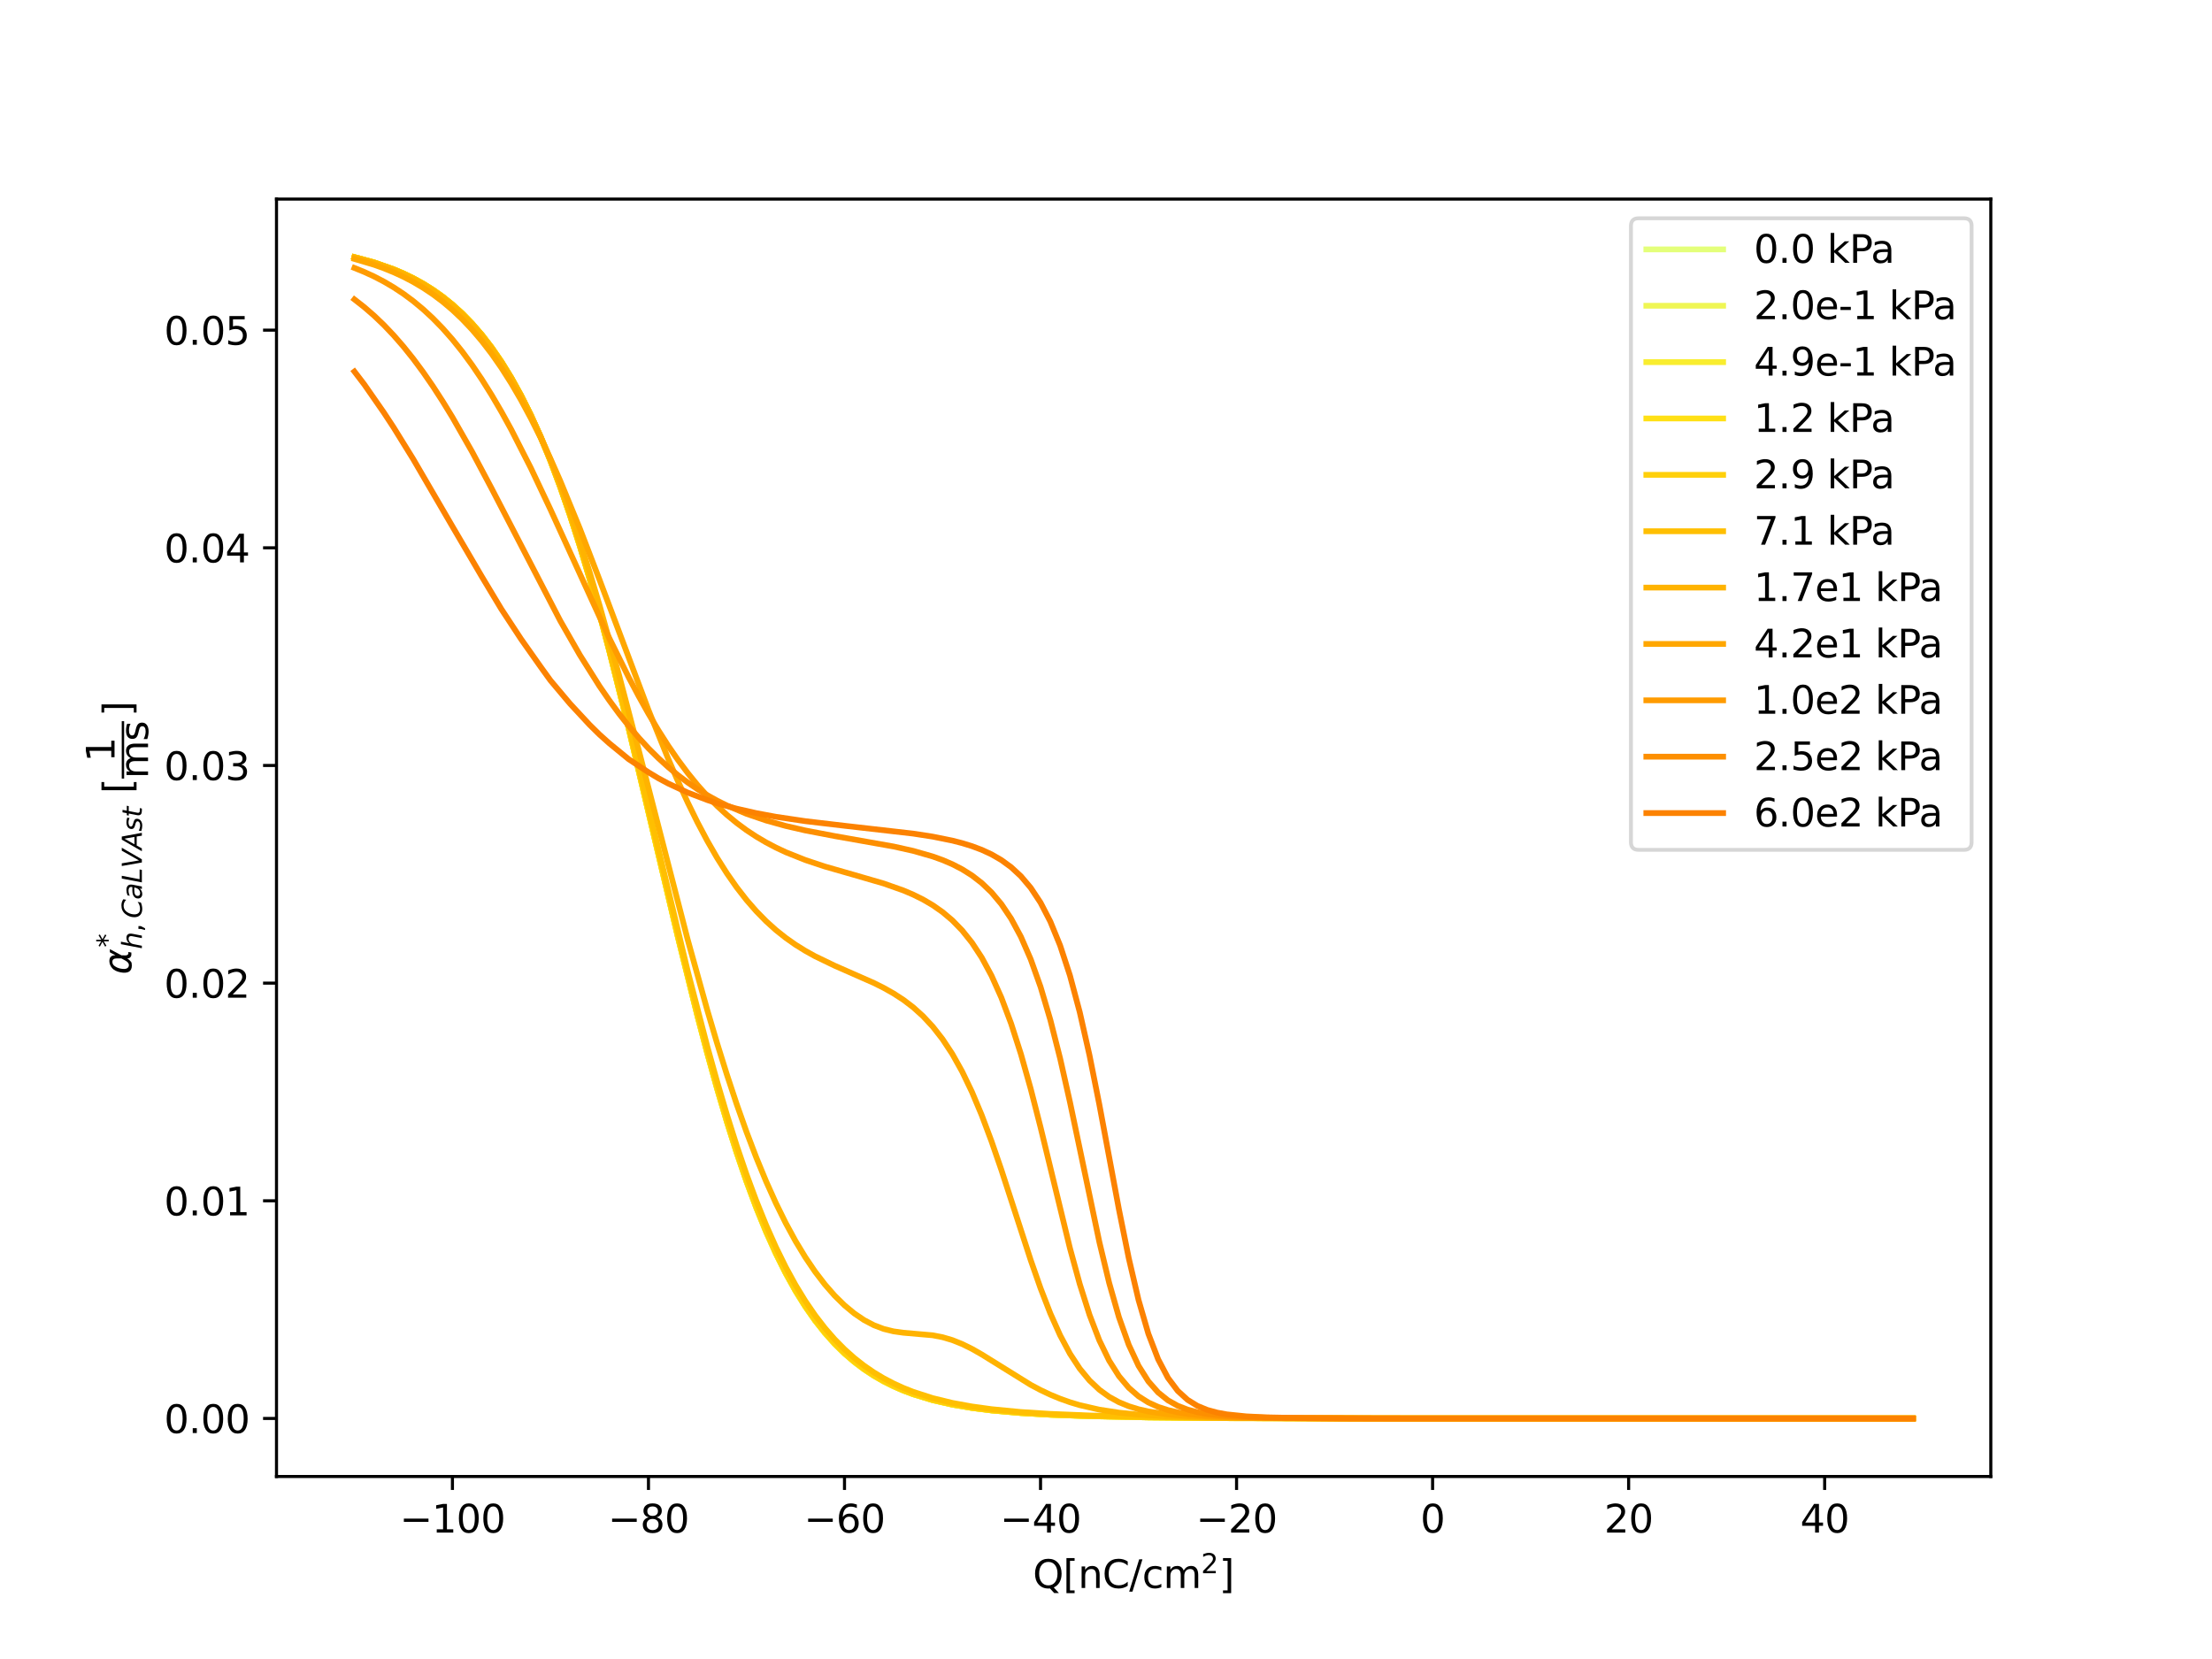 <?xml version="1.0" encoding="utf-8" standalone="no"?>
<!DOCTYPE svg PUBLIC "-//W3C//DTD SVG 1.1//EN"
  "http://www.w3.org/Graphics/SVG/1.1/DTD/svg11.dtd">
<svg xmlns:xlink="http://www.w3.org/1999/xlink" width="576pt" height="432pt" viewBox="0 0 576 432" xmlns="http://www.w3.org/2000/svg" version="1.1">
 <defs>
  <style type="text/css">*{stroke-linejoin: round; stroke-linecap: butt}</style>
 </defs>
 <g id="figure_1">
  <g id="patch_1">
   <path d="M 0 432 
L 576 432 
L 576 0 
L 0 0 
z
" style="fill: #ffffff"/>
  </g>
  <g id="axes_1">
   <g id="patch_2">
    <path d="M 72 384.48 
L 518.4 384.48 
L 518.4 51.84 
L 72 51.84 
z
" style="fill: #ffffff"/>
   </g>
   <g id="matplotlib.axis_1">
    <g id="xtick_1">
     <g id="line2d_1">
      <defs>
       <path id="mc741ca0579" d="M 0 0 
L 0 3.5 
" style="stroke: #000000; stroke-width: 0.8"/>
      </defs>
      <g>
       <use xlink:href="#mc741ca0579" x="117.814" y="384.48" style="stroke: #000000; stroke-width: 0.8"/>
      </g>
     </g>
     <g id="text_1">
      <!-- −100 -->
      <g transform="translate(104.08 399.078) scale(0.1 -0.1)">
       <defs>
        <path id="DejaVuSans-2212" d="M 678 2272 
L 4684 2272 
L 4684 1741 
L 678 1741 
L 678 2272 
z
" transform="scale(0.016)"/>
        <path id="DejaVuSans-31" d="M 794 531 
L 1825 531 
L 1825 4091 
L 703 3866 
L 703 4441 
L 1819 4666 
L 2450 4666 
L 2450 531 
L 3481 531 
L 3481 0 
L 794 0 
L 794 531 
z
" transform="scale(0.016)"/>
        <path id="DejaVuSans-30" d="M 2034 4250 
Q 1547 4250 1301 3770 
Q 1056 3291 1056 2328 
Q 1056 1369 1301 889 
Q 1547 409 2034 409 
Q 2525 409 2770 889 
Q 3016 1369 3016 2328 
Q 3016 3291 2770 3770 
Q 2525 4250 2034 4250 
z
M 2034 4750 
Q 2819 4750 3233 4129 
Q 3647 3509 3647 2328 
Q 3647 1150 3233 529 
Q 2819 -91 2034 -91 
Q 1250 -91 836 529 
Q 422 1150 422 2328 
Q 422 3509 836 4129 
Q 1250 4750 2034 4750 
z
" transform="scale(0.016)"/>
       </defs>
       <use xlink:href="#DejaVuSans-2212"/>
       <use xlink:href="#DejaVuSans-31" x="83.789"/>
       <use xlink:href="#DejaVuSans-30" x="147.412"/>
       <use xlink:href="#DejaVuSans-30" x="211.035"/>
      </g>
     </g>
    </g>
    <g id="xtick_2">
     <g id="line2d_2">
      <g>
       <use xlink:href="#mc741ca0579" x="168.86" y="384.48" style="stroke: #000000; stroke-width: 0.8"/>
      </g>
     </g>
     <g id="text_2">
      <!-- −80 -->
      <g transform="translate(158.308 399.078) scale(0.1 -0.1)">
       <defs>
        <path id="DejaVuSans-38" d="M 2034 2216 
Q 1584 2216 1326 1975 
Q 1069 1734 1069 1313 
Q 1069 891 1326 650 
Q 1584 409 2034 409 
Q 2484 409 2743 651 
Q 3003 894 3003 1313 
Q 3003 1734 2745 1975 
Q 2488 2216 2034 2216 
z
M 1403 2484 
Q 997 2584 770 2862 
Q 544 3141 544 3541 
Q 544 4100 942 4425 
Q 1341 4750 2034 4750 
Q 2731 4750 3128 4425 
Q 3525 4100 3525 3541 
Q 3525 3141 3298 2862 
Q 3072 2584 2669 2484 
Q 3125 2378 3379 2068 
Q 3634 1759 3634 1313 
Q 3634 634 3220 271 
Q 2806 -91 2034 -91 
Q 1263 -91 848 271 
Q 434 634 434 1313 
Q 434 1759 690 2068 
Q 947 2378 1403 2484 
z
M 1172 3481 
Q 1172 3119 1398 2916 
Q 1625 2713 2034 2713 
Q 2441 2713 2670 2916 
Q 2900 3119 2900 3481 
Q 2900 3844 2670 4047 
Q 2441 4250 2034 4250 
Q 1625 4250 1398 4047 
Q 1172 3844 1172 3481 
z
" transform="scale(0.016)"/>
       </defs>
       <use xlink:href="#DejaVuSans-2212"/>
       <use xlink:href="#DejaVuSans-38" x="83.789"/>
       <use xlink:href="#DejaVuSans-30" x="147.412"/>
      </g>
     </g>
    </g>
    <g id="xtick_3">
     <g id="line2d_3">
      <g>
       <use xlink:href="#mc741ca0579" x="219.907" y="384.48" style="stroke: #000000; stroke-width: 0.8"/>
      </g>
     </g>
     <g id="text_3">
      <!-- −60 -->
      <g transform="translate(209.354 399.078) scale(0.1 -0.1)">
       <defs>
        <path id="DejaVuSans-36" d="M 2113 2584 
Q 1688 2584 1439 2293 
Q 1191 2003 1191 1497 
Q 1191 994 1439 701 
Q 1688 409 2113 409 
Q 2538 409 2786 701 
Q 3034 994 3034 1497 
Q 3034 2003 2786 2293 
Q 2538 2584 2113 2584 
z
M 3366 4563 
L 3366 3988 
Q 3128 4100 2886 4159 
Q 2644 4219 2406 4219 
Q 1781 4219 1451 3797 
Q 1122 3375 1075 2522 
Q 1259 2794 1537 2939 
Q 1816 3084 2150 3084 
Q 2853 3084 3261 2657 
Q 3669 2231 3669 1497 
Q 3669 778 3244 343 
Q 2819 -91 2113 -91 
Q 1303 -91 875 529 
Q 447 1150 447 2328 
Q 447 3434 972 4092 
Q 1497 4750 2381 4750 
Q 2619 4750 2861 4703 
Q 3103 4656 3366 4563 
z
" transform="scale(0.016)"/>
       </defs>
       <use xlink:href="#DejaVuSans-2212"/>
       <use xlink:href="#DejaVuSans-36" x="83.789"/>
       <use xlink:href="#DejaVuSans-30" x="147.412"/>
      </g>
     </g>
    </g>
    <g id="xtick_4">
     <g id="line2d_4">
      <g>
       <use xlink:href="#mc741ca0579" x="270.953" y="384.48" style="stroke: #000000; stroke-width: 0.8"/>
      </g>
     </g>
     <g id="text_4">
      <!-- −40 -->
      <g transform="translate(260.401 399.078) scale(0.1 -0.1)">
       <defs>
        <path id="DejaVuSans-34" d="M 2419 4116 
L 825 1625 
L 2419 1625 
L 2419 4116 
z
M 2253 4666 
L 3047 4666 
L 3047 1625 
L 3713 1625 
L 3713 1100 
L 3047 1100 
L 3047 0 
L 2419 0 
L 2419 1100 
L 313 1100 
L 313 1709 
L 2253 4666 
z
" transform="scale(0.016)"/>
       </defs>
       <use xlink:href="#DejaVuSans-2212"/>
       <use xlink:href="#DejaVuSans-34" x="83.789"/>
       <use xlink:href="#DejaVuSans-30" x="147.412"/>
      </g>
     </g>
    </g>
    <g id="xtick_5">
     <g id="line2d_5">
      <g>
       <use xlink:href="#mc741ca0579" x="321.999" y="384.48" style="stroke: #000000; stroke-width: 0.8"/>
      </g>
     </g>
     <g id="text_5">
      <!-- −20 -->
      <g transform="translate(311.447 399.078) scale(0.1 -0.1)">
       <defs>
        <path id="DejaVuSans-32" d="M 1228 531 
L 3431 531 
L 3431 0 
L 469 0 
L 469 531 
Q 828 903 1448 1529 
Q 2069 2156 2228 2338 
Q 2531 2678 2651 2914 
Q 2772 3150 2772 3378 
Q 2772 3750 2511 3984 
Q 2250 4219 1831 4219 
Q 1534 4219 1204 4116 
Q 875 4013 500 3803 
L 500 4441 
Q 881 4594 1212 4672 
Q 1544 4750 1819 4750 
Q 2544 4750 2975 4387 
Q 3406 4025 3406 3419 
Q 3406 3131 3298 2873 
Q 3191 2616 2906 2266 
Q 2828 2175 2409 1742 
Q 1991 1309 1228 531 
z
" transform="scale(0.016)"/>
       </defs>
       <use xlink:href="#DejaVuSans-2212"/>
       <use xlink:href="#DejaVuSans-32" x="83.789"/>
       <use xlink:href="#DejaVuSans-30" x="147.412"/>
      </g>
     </g>
    </g>
    <g id="xtick_6">
     <g id="line2d_6">
      <g>
       <use xlink:href="#mc741ca0579" x="373.046" y="384.48" style="stroke: #000000; stroke-width: 0.8"/>
      </g>
     </g>
     <g id="text_6">
      <!-- 0 -->
      <g transform="translate(369.864 399.078) scale(0.1 -0.1)">
       <use xlink:href="#DejaVuSans-30"/>
      </g>
     </g>
    </g>
    <g id="xtick_7">
     <g id="line2d_7">
      <g>
       <use xlink:href="#mc741ca0579" x="424.092" y="384.48" style="stroke: #000000; stroke-width: 0.8"/>
      </g>
     </g>
     <g id="text_7">
      <!-- 20 -->
      <g transform="translate(417.729 399.078) scale(0.1 -0.1)">
       <use xlink:href="#DejaVuSans-32"/>
       <use xlink:href="#DejaVuSans-30" x="63.623"/>
      </g>
     </g>
    </g>
    <g id="xtick_8">
     <g id="line2d_8">
      <g>
       <use xlink:href="#mc741ca0579" x="475.138" y="384.48" style="stroke: #000000; stroke-width: 0.8"/>
      </g>
     </g>
     <g id="text_8">
      <!-- 40 -->
      <g transform="translate(468.776 399.078) scale(0.1 -0.1)">
       <use xlink:href="#DejaVuSans-34"/>
       <use xlink:href="#DejaVuSans-30" x="63.623"/>
      </g>
     </g>
    </g>
    <g id="text_9">
     <!-- $\mathrm{Q [nC/cm^2]}$ -->
     <g transform="translate(268.95 413.578) scale(0.1 -0.1)">
      <defs>
       <path id="DejaVuSans-51" d="M 2522 4238 
Q 1834 4238 1429 3725 
Q 1025 3213 1025 2328 
Q 1025 1447 1429 934 
Q 1834 422 2522 422 
Q 3209 422 3611 934 
Q 4013 1447 4013 2328 
Q 4013 3213 3611 3725 
Q 3209 4238 2522 4238 
z
M 3406 84 
L 4238 -825 
L 3475 -825 
L 2784 -78 
Q 2681 -84 2626 -87 
Q 2572 -91 2522 -91 
Q 1538 -91 948 567 
Q 359 1225 359 2328 
Q 359 3434 948 4092 
Q 1538 4750 2522 4750 
Q 3503 4750 4090 4092 
Q 4678 3434 4678 2328 
Q 4678 1516 4351 937 
Q 4025 359 3406 84 
z
" transform="scale(0.016)"/>
       <path id="DejaVuSans-5b" d="M 550 4863 
L 1875 4863 
L 1875 4416 
L 1125 4416 
L 1125 -397 
L 1875 -397 
L 1875 -844 
L 550 -844 
L 550 4863 
z
" transform="scale(0.016)"/>
       <path id="DejaVuSans-6e" d="M 3513 2113 
L 3513 0 
L 2938 0 
L 2938 2094 
Q 2938 2591 2744 2837 
Q 2550 3084 2163 3084 
Q 1697 3084 1428 2787 
Q 1159 2491 1159 1978 
L 1159 0 
L 581 0 
L 581 3500 
L 1159 3500 
L 1159 2956 
Q 1366 3272 1645 3428 
Q 1925 3584 2291 3584 
Q 2894 3584 3203 3211 
Q 3513 2838 3513 2113 
z
" transform="scale(0.016)"/>
       <path id="DejaVuSans-43" d="M 4122 4306 
L 4122 3641 
Q 3803 3938 3442 4084 
Q 3081 4231 2675 4231 
Q 1875 4231 1450 3742 
Q 1025 3253 1025 2328 
Q 1025 1406 1450 917 
Q 1875 428 2675 428 
Q 3081 428 3442 575 
Q 3803 722 4122 1019 
L 4122 359 
Q 3791 134 3420 21 
Q 3050 -91 2638 -91 
Q 1578 -91 968 557 
Q 359 1206 359 2328 
Q 359 3453 968 4101 
Q 1578 4750 2638 4750 
Q 3056 4750 3426 4639 
Q 3797 4528 4122 4306 
z
" transform="scale(0.016)"/>
       <path id="DejaVuSans-2f" d="M 1625 4666 
L 2156 4666 
L 531 -594 
L 0 -594 
L 1625 4666 
z
" transform="scale(0.016)"/>
       <path id="DejaVuSans-63" d="M 3122 3366 
L 3122 2828 
Q 2878 2963 2633 3030 
Q 2388 3097 2138 3097 
Q 1578 3097 1268 2742 
Q 959 2388 959 1747 
Q 959 1106 1268 751 
Q 1578 397 2138 397 
Q 2388 397 2633 464 
Q 2878 531 3122 666 
L 3122 134 
Q 2881 22 2623 -34 
Q 2366 -91 2075 -91 
Q 1284 -91 818 406 
Q 353 903 353 1747 
Q 353 2603 823 3093 
Q 1294 3584 2113 3584 
Q 2378 3584 2631 3529 
Q 2884 3475 3122 3366 
z
" transform="scale(0.016)"/>
       <path id="DejaVuSans-6d" d="M 3328 2828 
Q 3544 3216 3844 3400 
Q 4144 3584 4550 3584 
Q 5097 3584 5394 3201 
Q 5691 2819 5691 2113 
L 5691 0 
L 5113 0 
L 5113 2094 
Q 5113 2597 4934 2840 
Q 4756 3084 4391 3084 
Q 3944 3084 3684 2787 
Q 3425 2491 3425 1978 
L 3425 0 
L 2847 0 
L 2847 2094 
Q 2847 2600 2669 2842 
Q 2491 3084 2119 3084 
Q 1678 3084 1418 2786 
Q 1159 2488 1159 1978 
L 1159 0 
L 581 0 
L 581 3500 
L 1159 3500 
L 1159 2956 
Q 1356 3278 1631 3431 
Q 1906 3584 2284 3584 
Q 2666 3584 2933 3390 
Q 3200 3197 3328 2828 
z
" transform="scale(0.016)"/>
       <path id="DejaVuSans-5d" d="M 1947 4863 
L 1947 -844 
L 622 -844 
L 622 -397 
L 1369 -397 
L 1369 4416 
L 622 4416 
L 622 4863 
L 1947 4863 
z
" transform="scale(0.016)"/>
      </defs>
      <use xlink:href="#DejaVuSans-51" transform="translate(0 0.766)"/>
      <use xlink:href="#DejaVuSans-5b" transform="translate(78.711 0.766)"/>
      <use xlink:href="#DejaVuSans-6e" transform="translate(117.725 0.766)"/>
      <use xlink:href="#DejaVuSans-43" transform="translate(181.104 0.766)"/>
      <use xlink:href="#DejaVuSans-2f" transform="translate(250.928 0.766)"/>
      <use xlink:href="#DejaVuSans-63" transform="translate(284.619 0.766)"/>
      <use xlink:href="#DejaVuSans-6d" transform="translate(339.6 0.766)"/>
      <use xlink:href="#DejaVuSans-32" transform="translate(437.969 39.047) scale(0.7)"/>
      <use xlink:href="#DejaVuSans-5d" transform="translate(485.239 0.766)"/>
     </g>
    </g>
   </g>
   <g id="matplotlib.axis_2">
    <g id="ytick_1">
     <g id="line2d_9">
      <defs>
       <path id="m86d1c90776" d="M 0 0 
L -3.5 0 
" style="stroke: #000000; stroke-width: 0.8"/>
      </defs>
      <g>
       <use xlink:href="#m86d1c90776" x="72" y="369.36" style="stroke: #000000; stroke-width: 0.8"/>
      </g>
     </g>
     <g id="text_10">
      <!-- 0.00 -->
      <g transform="translate(42.734 373.159) scale(0.1 -0.1)">
       <defs>
        <path id="DejaVuSans-2e" d="M 684 794 
L 1344 794 
L 1344 0 
L 684 0 
L 684 794 
z
" transform="scale(0.016)"/>
       </defs>
       <use xlink:href="#DejaVuSans-30"/>
       <use xlink:href="#DejaVuSans-2e" x="63.623"/>
       <use xlink:href="#DejaVuSans-30" x="95.41"/>
       <use xlink:href="#DejaVuSans-30" x="159.033"/>
      </g>
     </g>
    </g>
    <g id="ytick_2">
     <g id="line2d_10">
      <g>
       <use xlink:href="#m86d1c90776" x="72" y="312.681" style="stroke: #000000; stroke-width: 0.8"/>
      </g>
     </g>
     <g id="text_11">
      <!-- 0.01 -->
      <g transform="translate(42.734 316.481) scale(0.1 -0.1)">
       <use xlink:href="#DejaVuSans-30"/>
       <use xlink:href="#DejaVuSans-2e" x="63.623"/>
       <use xlink:href="#DejaVuSans-30" x="95.41"/>
       <use xlink:href="#DejaVuSans-31" x="159.033"/>
      </g>
     </g>
    </g>
    <g id="ytick_3">
     <g id="line2d_11">
      <g>
       <use xlink:href="#m86d1c90776" x="72" y="256.003" style="stroke: #000000; stroke-width: 0.8"/>
      </g>
     </g>
     <g id="text_12">
      <!-- 0.02 -->
      <g transform="translate(42.734 259.802) scale(0.1 -0.1)">
       <use xlink:href="#DejaVuSans-30"/>
       <use xlink:href="#DejaVuSans-2e" x="63.623"/>
       <use xlink:href="#DejaVuSans-30" x="95.41"/>
       <use xlink:href="#DejaVuSans-32" x="159.033"/>
      </g>
     </g>
    </g>
    <g id="ytick_4">
     <g id="line2d_12">
      <g>
       <use xlink:href="#m86d1c90776" x="72" y="199.324" style="stroke: #000000; stroke-width: 0.8"/>
      </g>
     </g>
     <g id="text_13">
      <!-- 0.03 -->
      <g transform="translate(42.734 203.124) scale(0.1 -0.1)">
       <defs>
        <path id="DejaVuSans-33" d="M 2597 2516 
Q 3050 2419 3304 2112 
Q 3559 1806 3559 1356 
Q 3559 666 3084 287 
Q 2609 -91 1734 -91 
Q 1441 -91 1130 -33 
Q 819 25 488 141 
L 488 750 
Q 750 597 1062 519 
Q 1375 441 1716 441 
Q 2309 441 2620 675 
Q 2931 909 2931 1356 
Q 2931 1769 2642 2001 
Q 2353 2234 1838 2234 
L 1294 2234 
L 1294 2753 
L 1863 2753 
Q 2328 2753 2575 2939 
Q 2822 3125 2822 3475 
Q 2822 3834 2567 4026 
Q 2313 4219 1838 4219 
Q 1578 4219 1281 4162 
Q 984 4106 628 3988 
L 628 4550 
Q 988 4650 1302 4700 
Q 1616 4750 1894 4750 
Q 2613 4750 3031 4423 
Q 3450 4097 3450 3541 
Q 3450 3153 3228 2886 
Q 3006 2619 2597 2516 
z
" transform="scale(0.016)"/>
       </defs>
       <use xlink:href="#DejaVuSans-30"/>
       <use xlink:href="#DejaVuSans-2e" x="63.623"/>
       <use xlink:href="#DejaVuSans-30" x="95.41"/>
       <use xlink:href="#DejaVuSans-33" x="159.033"/>
      </g>
     </g>
    </g>
    <g id="ytick_5">
     <g id="line2d_13">
      <g>
       <use xlink:href="#m86d1c90776" x="72" y="142.646" style="stroke: #000000; stroke-width: 0.8"/>
      </g>
     </g>
     <g id="text_14">
      <!-- 0.04 -->
      <g transform="translate(42.734 146.445) scale(0.1 -0.1)">
       <use xlink:href="#DejaVuSans-30"/>
       <use xlink:href="#DejaVuSans-2e" x="63.623"/>
       <use xlink:href="#DejaVuSans-30" x="95.41"/>
       <use xlink:href="#DejaVuSans-34" x="159.033"/>
      </g>
     </g>
    </g>
    <g id="ytick_6">
     <g id="line2d_14">
      <g>
       <use xlink:href="#m86d1c90776" x="72" y="85.967" style="stroke: #000000; stroke-width: 0.8"/>
      </g>
     </g>
     <g id="text_15">
      <!-- 0.05 -->
      <g transform="translate(42.734 89.766) scale(0.1 -0.1)">
       <defs>
        <path id="DejaVuSans-35" d="M 691 4666 
L 3169 4666 
L 3169 4134 
L 1269 4134 
L 1269 2991 
Q 1406 3038 1543 3061 
Q 1681 3084 1819 3084 
Q 2600 3084 3056 2656 
Q 3513 2228 3513 1497 
Q 3513 744 3044 326 
Q 2575 -91 1722 -91 
Q 1428 -91 1123 -41 
Q 819 9 494 109 
L 494 744 
Q 775 591 1075 516 
Q 1375 441 1709 441 
Q 2250 441 2565 725 
Q 2881 1009 2881 1497 
Q 2881 1984 2565 2268 
Q 2250 2553 1709 2553 
Q 1456 2553 1204 2497 
Q 953 2441 691 2322 
L 691 4666 
z
" transform="scale(0.016)"/>
       </defs>
       <use xlink:href="#DejaVuSans-30"/>
       <use xlink:href="#DejaVuSans-2e" x="63.623"/>
       <use xlink:href="#DejaVuSans-30" x="95.41"/>
       <use xlink:href="#DejaVuSans-35" x="159.033"/>
      </g>
     </g>
    </g>
    <g id="text_16">
     <!-- ${\alpha}_{h, CaLVAst}^{*}$ $\mathrm{[\dfrac{1}{ms}]}$ -->
     <g transform="translate(34.234 253.76) rotate(-90) scale(0.1 -0.1)">
      <defs>
       <path id="DejaVuSans-Oblique-3b1" d="M 2619 1628 
L 2622 2350 
Q 2625 3088 2069 3091 
Q 1653 3094 1394 2747 
Q 1069 2319 959 1747 
Q 825 1059 994 731 
Q 1169 397 1547 397 
Q 1966 397 2319 1063 
L 2619 1628 
z
M 2166 3578 
Q 3141 3594 3128 2584 
Q 3128 2584 3616 3500 
L 4128 3500 
L 3119 1603 
L 3109 919 
Q 3109 766 3194 638 
Q 3291 488 3391 488 
L 3669 488 
L 3575 0 
L 3228 0 
Q 2934 0 2722 263 
Q 2622 394 2619 669 
Q 2416 334 2066 50 
Q 1900 -81 1453 -78 
Q 722 -72 456 397 
Q 184 884 353 1747 
Q 534 2675 1009 3097 
Q 1544 3569 2166 3578 
z
" transform="scale(0.016)"/>
       <path id="DejaVuSans-2a" d="M 3009 3897 
L 1888 3291 
L 3009 2681 
L 2828 2375 
L 1778 3009 
L 1778 1831 
L 1422 1831 
L 1422 3009 
L 372 2375 
L 191 2681 
L 1313 3291 
L 191 3897 
L 372 4206 
L 1422 3572 
L 1422 4750 
L 1778 4750 
L 1778 3572 
L 2828 4206 
L 3009 3897 
z
" transform="scale(0.016)"/>
       <path id="DejaVuSans-Oblique-68" d="M 3566 2113 
L 3156 0 
L 2578 0 
L 2988 2091 
Q 3016 2238 3031 2350 
Q 3047 2463 3047 2528 
Q 3047 2791 2881 2937 
Q 2716 3084 2419 3084 
Q 1956 3084 1617 2771 
Q 1278 2459 1178 1941 
L 800 0 
L 225 0 
L 1172 4863 
L 1747 4863 
L 1375 2950 
Q 1594 3244 1934 3414 
Q 2275 3584 2650 3584 
Q 3113 3584 3367 3334 
Q 3622 3084 3622 2631 
Q 3622 2519 3608 2391 
Q 3594 2263 3566 2113 
z
" transform="scale(0.016)"/>
       <path id="DejaVuSans-2c" d="M 750 794 
L 1409 794 
L 1409 256 
L 897 -744 
L 494 -744 
L 750 256 
L 750 794 
z
" transform="scale(0.016)"/>
       <path id="DejaVuSans-Oblique-43" d="M 4447 4306 
L 4319 3641 
Q 4019 3944 3683 4091 
Q 3347 4238 2956 4238 
Q 2422 4238 2017 3981 
Q 1613 3725 1319 3200 
Q 1131 2863 1032 2486 
Q 934 2109 934 1728 
Q 934 1091 1264 756 
Q 1594 422 2222 422 
Q 2656 422 3056 561 
Q 3456 700 3834 978 
L 3688 231 
Q 3316 72 2936 -9 
Q 2556 -91 2175 -91 
Q 1278 -91 773 396 
Q 269 884 269 1753 
Q 269 2309 461 2846 
Q 653 3384 1013 3828 
Q 1394 4300 1883 4525 
Q 2372 4750 3022 4750 
Q 3422 4750 3780 4639 
Q 4138 4528 4447 4306 
z
" transform="scale(0.016)"/>
       <path id="DejaVuSans-Oblique-61" d="M 3438 1997 
L 3047 0 
L 2472 0 
L 2578 531 
Q 2325 219 2001 64 
Q 1678 -91 1281 -91 
Q 834 -91 548 182 
Q 263 456 263 884 
Q 263 1497 752 1853 
Q 1241 2209 2100 2209 
L 2900 2209 
L 2931 2363 
Q 2938 2388 2941 2417 
Q 2944 2447 2944 2509 
Q 2944 2788 2717 2942 
Q 2491 3097 2081 3097 
Q 1800 3097 1504 3025 
Q 1209 2953 897 2809 
L 997 3341 
Q 1322 3463 1633 3523 
Q 1944 3584 2234 3584 
Q 2853 3584 3176 3315 
Q 3500 3047 3500 2534 
Q 3500 2431 3484 2292 
Q 3469 2153 3438 1997 
z
M 2816 1759 
L 2241 1759 
Q 1534 1759 1195 1570 
Q 856 1381 856 984 
Q 856 709 1029 553 
Q 1203 397 1509 397 
Q 1978 397 2328 733 
Q 2678 1069 2791 1631 
L 2816 1759 
z
" transform="scale(0.016)"/>
       <path id="DejaVuSans-Oblique-4c" d="M 1075 4666 
L 1709 4666 
L 909 525 
L 3181 525 
L 3078 0 
L 172 0 
L 1075 4666 
z
" transform="scale(0.016)"/>
       <path id="DejaVuSans-Oblique-56" d="M 1319 0 
L 500 4666 
L 1119 4666 
L 1797 653 
L 4063 4666 
L 4750 4666 
L 2053 0 
L 1319 0 
z
" transform="scale(0.016)"/>
       <path id="DejaVuSans-Oblique-41" d="M 2356 4666 
L 3072 4666 
L 3938 0 
L 3278 0 
L 3084 1197 
L 984 1197 
L 325 0 
L -341 0 
L 2356 4666 
z
M 2584 4044 
L 1275 1722 
L 2988 1722 
L 2584 4044 
z
" transform="scale(0.016)"/>
       <path id="DejaVuSans-Oblique-73" d="M 3200 3397 
L 3091 2853 
Q 2863 2978 2609 3040 
Q 2356 3103 2088 3103 
Q 1634 3103 1373 2948 
Q 1113 2794 1113 2528 
Q 1113 2219 1719 2053 
Q 1766 2041 1788 2034 
L 1972 1978 
Q 2547 1819 2739 1644 
Q 2931 1469 2931 1166 
Q 2931 609 2489 259 
Q 2047 -91 1331 -91 
Q 1053 -91 747 -37 
Q 441 16 72 128 
L 184 722 
Q 500 559 806 475 
Q 1113 391 1394 391 
Q 1816 391 2080 572 
Q 2344 753 2344 1031 
Q 2344 1331 1650 1516 
L 1591 1531 
L 1394 1581 
Q 956 1697 753 1886 
Q 550 2075 550 2369 
Q 550 2928 970 3256 
Q 1391 3584 2113 3584 
Q 2397 3584 2667 3537 
Q 2938 3491 3200 3397 
z
" transform="scale(0.016)"/>
       <path id="DejaVuSans-Oblique-74" d="M 2706 3500 
L 2619 3053 
L 1472 3053 
L 1100 1153 
Q 1081 1047 1072 975 
Q 1063 903 1063 863 
Q 1063 663 1183 572 
Q 1303 481 1569 481 
L 2150 481 
L 2053 0 
L 1503 0 
Q 991 0 739 200 
Q 488 400 488 806 
Q 488 878 497 964 
Q 506 1050 525 1153 
L 897 3053 
L 409 3053 
L 500 3500 
L 978 3500 
L 1172 4494 
L 1747 4494 
L 1556 3500 
L 2706 3500 
z
" transform="scale(0.016)"/>
       <path id="DejaVuSans-20" transform="scale(0.016)"/>
       <path id="DejaVuSans-73" d="M 2834 3397 
L 2834 2853 
Q 2591 2978 2328 3040 
Q 2066 3103 1784 3103 
Q 1356 3103 1142 2972 
Q 928 2841 928 2578 
Q 928 2378 1081 2264 
Q 1234 2150 1697 2047 
L 1894 2003 
Q 2506 1872 2764 1633 
Q 3022 1394 3022 966 
Q 3022 478 2636 193 
Q 2250 -91 1575 -91 
Q 1294 -91 989 -36 
Q 684 19 347 128 
L 347 722 
Q 666 556 975 473 
Q 1284 391 1588 391 
Q 1994 391 2212 530 
Q 2431 669 2431 922 
Q 2431 1156 2273 1281 
Q 2116 1406 1581 1522 
L 1381 1569 
Q 847 1681 609 1914 
Q 372 2147 372 2553 
Q 372 3047 722 3315 
Q 1072 3584 1716 3584 
Q 2034 3584 2315 3537 
Q 2597 3491 2834 3397 
z
" transform="scale(0.016)"/>
      </defs>
      <use xlink:href="#DejaVuSans-Oblique-3b1" transform="translate(0 0.297)"/>
      <use xlink:href="#DejaVuSans-2a" transform="translate(70.59 38.642) scale(0.7)"/>
      <use xlink:href="#DejaVuSans-Oblique-68" transform="translate(65.918 -27.047) scale(0.7)"/>
      <use xlink:href="#DejaVuSans-2c" transform="translate(110.283 -27.047) scale(0.7)"/>
      <use xlink:href="#DejaVuSans-Oblique-43" transform="translate(146.172 -27.047) scale(0.7)"/>
      <use xlink:href="#DejaVuSans-Oblique-61" transform="translate(195.049 -27.047) scale(0.7)"/>
      <use xlink:href="#DejaVuSans-Oblique-4c" transform="translate(237.944 -27.047) scale(0.7)"/>
      <use xlink:href="#DejaVuSans-Oblique-56" transform="translate(276.943 -27.047) scale(0.7)"/>
      <use xlink:href="#DejaVuSans-Oblique-41" transform="translate(324.829 -27.047) scale(0.7)"/>
      <use xlink:href="#DejaVuSans-Oblique-73" transform="translate(372.715 -27.047) scale(0.7)"/>
      <use xlink:href="#DejaVuSans-Oblique-74" transform="translate(409.185 -27.047) scale(0.7)"/>
      <use xlink:href="#DejaVuSans-20" transform="translate(439.365 0.297)"/>
      <use xlink:href="#DejaVuSans-5b" transform="translate(471.152 0.297)"/>
      <use xlink:href="#DejaVuSans-31" transform="translate(553.166 44.094)"/>
      <use xlink:href="#DejaVuSans-6d" transform="translate(510.166 -43.156)"/>
      <use xlink:href="#DejaVuSans-73" transform="translate(607.578 -43.156)"/>
      <use xlink:href="#DejaVuSans-5d" transform="translate(672.178 0.297)"/>
      <path d="M 510.166 19.094 
L 510.166 25.344 
L 659.678 25.344 
L 659.678 19.094 
L 510.166 19.094 
z
"/>
     </g>
    </g>
   </g>
   <g id="line2d_15">
    <path d="M 92.291 66.96 
L 97.396 68.337 
L 102.5 70.126 
L 105.052 71.211 
L 107.605 72.445 
L 110.157 73.849 
L 112.709 75.443 
L 115.262 77.251 
L 117.814 79.3 
L 120.366 81.618 
L 122.919 84.235 
L 125.471 87.184 
L 128.023 90.499 
L 130.576 94.215 
L 133.128 98.367 
L 135.68 102.992 
L 138.233 108.122 
L 140.785 113.787 
L 143.337 120.014 
L 145.89 126.819 
L 148.442 134.213 
L 150.994 142.194 
L 153.546 150.749 
L 156.099 159.847 
L 158.651 169.444 
L 163.756 189.883 
L 171.413 222.334 
L 176.517 243.945 
L 181.622 264.549 
L 184.174 274.246 
L 186.727 283.447 
L 189.279 292.1 
L 191.831 300.169 
L 194.384 307.636 
L 196.936 314.496 
L 199.488 320.754 
L 202.04 326.43 
L 204.593 331.547 
L 207.145 336.136 
L 209.697 340.233 
L 212.25 343.876 
L 214.802 347.101 
L 217.354 349.947 
L 219.907 352.451 
L 222.459 354.648 
L 225.011 356.57 
L 227.564 358.249 
L 230.116 359.712 
L 232.668 360.985 
L 235.221 362.09 
L 237.773 363.049 
L 242.878 364.599 
L 247.982 365.759 
L 253.087 366.625 
L 258.191 367.271 
L 265.848 367.949 
L 273.505 368.393 
L 283.715 368.768 
L 299.028 369.085 
L 319.447 369.28 
L 355.179 369.356 
L 498.109 369.36 
L 498.109 369.36 
" clip-path="url(#pc957275924)" style="fill: none; stroke: #e4ff7a; stroke-width: 1.5; stroke-linecap: square"/>
   </g>
   <g id="line2d_16">
    <path d="M 92.291 66.96 
L 97.396 68.337 
L 102.5 70.126 
L 105.052 71.211 
L 107.605 72.445 
L 110.157 73.849 
L 112.709 75.443 
L 115.262 77.251 
L 117.814 79.3 
L 120.366 81.618 
L 122.919 84.235 
L 125.471 87.184 
L 128.023 90.499 
L 130.576 94.215 
L 133.128 98.367 
L 135.68 102.992 
L 138.233 108.122 
L 140.785 113.787 
L 143.337 120.013 
L 145.89 126.819 
L 148.442 134.213 
L 150.994 142.194 
L 153.546 150.748 
L 156.099 159.846 
L 158.651 169.444 
L 163.756 189.882 
L 171.413 222.333 
L 176.517 243.944 
L 181.622 264.547 
L 184.174 274.245 
L 186.727 283.446 
L 189.279 292.098 
L 191.831 300.168 
L 194.384 307.635 
L 196.936 314.494 
L 199.488 320.753 
L 202.04 326.428 
L 204.593 331.545 
L 207.145 336.135 
L 209.697 340.232 
L 212.25 343.875 
L 214.802 347.1 
L 217.354 349.946 
L 219.907 352.45 
L 222.459 354.647 
L 225.011 356.57 
L 227.564 358.248 
L 230.116 359.711 
L 232.668 360.984 
L 235.221 362.09 
L 237.773 363.049 
L 242.878 364.599 
L 247.982 365.759 
L 253.087 366.625 
L 258.191 367.271 
L 265.848 367.949 
L 273.505 368.393 
L 283.715 368.768 
L 299.028 369.085 
L 319.447 369.28 
L 355.179 369.356 
L 498.109 369.36 
L 498.109 369.36 
" clip-path="url(#pc957275924)" style="fill: none; stroke: #eff654; stroke-width: 1.5; stroke-linecap: square"/>
   </g>
   <g id="line2d_17">
    <path d="M 92.291 66.96 
L 97.396 68.337 
L 102.5 70.126 
L 105.052 71.211 
L 107.605 72.445 
L 110.157 73.849 
L 112.709 75.443 
L 115.262 77.252 
L 117.814 79.301 
L 120.366 81.618 
L 122.919 84.235 
L 125.471 87.184 
L 128.023 90.499 
L 130.576 94.215 
L 133.128 98.367 
L 135.68 102.992 
L 138.233 108.122 
L 140.785 113.787 
L 143.337 120.013 
L 145.89 126.819 
L 148.442 134.212 
L 150.994 142.193 
L 153.546 150.747 
L 156.099 159.845 
L 158.651 169.442 
L 163.756 189.879 
L 171.413 222.328 
L 176.517 243.938 
L 181.622 264.541 
L 184.174 274.238 
L 186.727 283.439 
L 189.279 292.091 
L 191.831 300.16 
L 194.384 307.628 
L 196.936 314.487 
L 199.488 320.746 
L 202.04 326.422 
L 204.593 331.539 
L 207.145 336.129 
L 209.697 340.227 
L 212.25 343.869 
L 214.802 347.095 
L 217.354 349.942 
L 219.907 352.446 
L 222.459 354.643 
L 225.011 356.566 
L 227.564 358.245 
L 230.116 359.709 
L 232.668 360.982 
L 235.221 362.087 
L 237.773 363.047 
L 242.878 364.597 
L 247.982 365.757 
L 253.087 366.624 
L 258.191 367.27 
L 265.848 367.948 
L 273.505 368.392 
L 283.715 368.767 
L 299.028 369.084 
L 319.447 369.279 
L 355.179 369.356 
L 498.109 369.36 
L 498.109 369.36 
" clip-path="url(#pc957275924)" style="fill: none; stroke: #f9ed2f; stroke-width: 1.5; stroke-linecap: square"/>
   </g>
   <g id="line2d_18">
    <path d="M 92.291 66.96 
L 97.396 68.337 
L 102.5 70.126 
L 105.052 71.211 
L 107.605 72.446 
L 110.157 73.85 
L 112.709 75.444 
L 115.262 77.252 
L 117.814 79.301 
L 120.366 81.619 
L 122.919 84.236 
L 125.471 87.185 
L 128.023 90.5 
L 130.576 94.215 
L 133.128 98.368 
L 135.68 102.992 
L 138.233 108.122 
L 140.785 113.786 
L 143.337 120.012 
L 145.89 126.816 
L 148.442 134.208 
L 150.994 142.188 
L 153.546 150.74 
L 156.099 159.835 
L 158.651 169.429 
L 163.756 189.861 
L 171.413 222.3 
L 176.517 243.903 
L 181.622 264.502 
L 184.174 274.197 
L 186.727 283.397 
L 189.279 292.048 
L 191.831 300.118 
L 194.384 307.586 
L 196.936 314.446 
L 199.488 320.706 
L 202.04 326.384 
L 204.593 331.503 
L 207.145 336.095 
L 209.697 340.194 
L 212.25 343.839 
L 214.802 347.067 
L 217.354 349.916 
L 219.907 352.422 
L 222.459 354.621 
L 225.011 356.546 
L 227.564 358.227 
L 230.116 359.692 
L 232.668 360.966 
L 235.221 362.073 
L 237.773 363.034 
L 242.878 364.587 
L 247.982 365.749 
L 253.087 366.616 
L 258.191 367.264 
L 265.848 367.944 
L 273.505 368.389 
L 283.715 368.765 
L 299.028 369.083 
L 319.447 369.279 
L 355.179 369.355 
L 498.109 369.36 
L 498.109 369.36 
" clip-path="url(#pc957275924)" style="fill: none; stroke: #ffe015; stroke-width: 1.5; stroke-linecap: square"/>
   </g>
   <g id="line2d_19">
    <path d="M 92.291 66.962 
L 97.396 68.34 
L 102.5 70.129 
L 105.052 71.215 
L 107.605 72.45 
L 110.157 73.854 
L 112.709 75.448 
L 115.262 77.257 
L 117.814 79.307 
L 120.366 81.625 
L 122.919 84.242 
L 125.471 87.191 
L 128.023 90.505 
L 130.576 94.22 
L 133.128 98.371 
L 135.68 102.994 
L 138.233 108.121 
L 140.785 113.782 
L 143.337 120.003 
L 145.89 126.801 
L 148.442 134.186 
L 150.994 142.156 
L 153.546 150.696 
L 156.099 159.778 
L 158.651 169.357 
L 163.756 189.753 
L 171.413 222.133 
L 176.517 243.7 
L 181.622 264.27 
L 184.174 273.956 
L 186.727 283.149 
L 189.279 291.797 
L 191.831 299.866 
L 194.384 307.337 
L 196.936 314.202 
L 199.488 320.47 
L 202.04 326.156 
L 204.593 331.286 
L 207.145 335.889 
L 209.697 340.001 
L 212.25 343.658 
L 214.802 346.898 
L 217.354 349.759 
L 219.907 352.278 
L 222.459 354.488 
L 225.011 356.424 
L 227.564 358.115 
L 230.116 359.589 
L 232.668 360.873 
L 235.221 361.988 
L 237.773 362.956 
L 242.878 364.522 
L 247.982 365.696 
L 253.087 366.573 
L 258.191 367.228 
L 265.848 367.916 
L 273.505 368.368 
L 283.715 368.749 
L 299.028 369.071 
L 321.999 369.287 
L 357.732 369.356 
L 498.109 369.36 
L 498.109 369.36 
" clip-path="url(#pc957275924)" style="fill: none; stroke: #ffd00b; stroke-width: 1.5; stroke-linecap: square"/>
   </g>
   <g id="line2d_20">
    <path d="M 92.291 66.973 
L 97.396 68.354 
L 102.5 70.147 
L 105.052 71.235 
L 107.605 72.472 
L 110.157 73.878 
L 112.709 75.475 
L 115.262 77.286 
L 117.814 79.337 
L 120.366 81.657 
L 122.919 84.275 
L 125.471 87.223 
L 128.023 90.536 
L 130.576 94.247 
L 133.128 98.392 
L 135.68 103.004 
L 138.233 108.116 
L 140.785 113.757 
L 143.337 119.95 
L 145.89 126.712 
L 148.442 134.052 
L 150.994 141.966 
L 153.546 150.44 
L 156.099 159.444 
L 161.203 178.849 
L 166.308 199.656 
L 179.07 252.851 
L 184.174 272.505 
L 186.727 281.653 
L 189.279 290.275 
L 191.831 298.336 
L 194.384 305.816 
L 196.936 312.706 
L 199.488 319.012 
L 202.04 324.748 
L 204.593 329.936 
L 207.145 334.603 
L 209.697 338.784 
L 212.25 342.512 
L 214.802 345.825 
L 217.354 348.757 
L 219.907 351.345 
L 222.459 353.623 
L 225.011 355.623 
L 227.564 357.375 
L 230.116 358.907 
L 232.668 360.244 
L 235.221 361.409 
L 237.773 362.423 
L 242.878 364.071 
L 247.982 365.312 
L 253.087 366.244 
L 258.191 366.945 
L 265.848 367.685 
L 273.505 368.172 
L 283.715 368.588 
L 299.028 368.972 
L 319.447 369.247 
L 347.522 369.35 
L 487.9 369.36 
L 498.109 369.36 
L 498.109 369.36 
" clip-path="url(#pc957275924)" style="fill: none; stroke: #ffbf01; stroke-width: 1.5; stroke-linecap: square"/>
   </g>
   <g id="line2d_21">
    <path d="M 92.291 67.038 
L 97.396 68.437 
L 99.948 69.286 
L 102.5 70.252 
L 105.052 71.352 
L 107.605 72.603 
L 110.157 74.023 
L 112.709 75.633 
L 115.262 77.458 
L 117.814 79.521 
L 120.366 81.85 
L 122.919 84.474 
L 125.471 87.422 
L 128.023 90.726 
L 130.576 94.416 
L 133.128 98.525 
L 135.68 103.08 
L 138.233 108.109 
L 140.785 113.634 
L 143.337 119.672 
L 145.89 126.233 
L 148.442 133.316 
L 150.994 140.913 
L 153.546 149.003 
L 156.099 157.552 
L 161.203 175.837 
L 166.308 195.275 
L 179.07 244.669 
L 184.174 263.034 
L 186.727 271.65 
L 189.279 279.824 
L 191.831 287.526 
L 194.384 294.733 
L 196.936 301.431 
L 199.488 307.617 
L 202.04 313.294 
L 204.593 318.47 
L 207.145 323.16 
L 209.697 327.379 
L 212.25 331.147 
L 214.802 334.48 
L 217.354 337.395 
L 219.907 339.905 
L 222.459 342.02 
L 225.011 343.745 
L 227.564 345.085 
L 230.116 346.053 
L 232.668 346.681 
L 235.221 347.04 
L 242.878 347.707 
L 245.43 348.203 
L 247.982 348.957 
L 250.534 349.978 
L 253.087 351.238 
L 255.639 352.689 
L 268.401 360.613 
L 270.953 361.966 
L 273.505 363.173 
L 276.058 364.228 
L 278.61 365.134 
L 281.162 365.9 
L 286.267 367.068 
L 291.372 367.853 
L 296.476 368.366 
L 304.133 368.818 
L 314.342 369.112 
L 329.656 369.292 
L 360.284 369.357 
L 498.109 369.36 
L 498.109 369.36 
" clip-path="url(#pc957275924)" style="fill: none; stroke: #ffb300; stroke-width: 1.5; stroke-linecap: square"/>
   </g>
   <g id="line2d_22">
    <path d="M 92.291 67.426 
L 97.396 68.939 
L 99.948 69.854 
L 102.5 70.894 
L 105.052 72.073 
L 107.605 73.409 
L 110.157 74.92 
L 112.709 76.625 
L 115.262 78.545 
L 117.814 80.702 
L 120.366 83.117 
L 122.919 85.813 
L 125.471 88.811 
L 128.023 92.13 
L 130.576 95.789 
L 133.128 99.8 
L 135.68 104.173 
L 138.233 108.912 
L 140.785 114.012 
L 143.337 119.461 
L 145.89 125.24 
L 150.994 137.659 
L 156.099 150.938 
L 168.86 184.892 
L 173.965 197.504 
L 176.517 203.389 
L 179.07 208.941 
L 181.622 214.134 
L 184.174 218.948 
L 186.727 223.373 
L 189.279 227.408 
L 191.831 231.061 
L 194.384 234.343 
L 196.936 237.273 
L 199.488 239.876 
L 202.04 242.178 
L 204.593 244.209 
L 207.145 246.002 
L 209.697 247.59 
L 212.25 249.007 
L 217.354 251.469 
L 227.564 255.963 
L 230.116 257.242 
L 232.668 258.681 
L 235.221 260.338 
L 237.773 262.28 
L 240.325 264.581 
L 242.878 267.319 
L 245.43 270.582 
L 247.982 274.455 
L 250.534 279.016 
L 253.087 284.324 
L 255.639 290.397 
L 258.191 297.196 
L 260.744 304.604 
L 268.401 328.15 
L 270.953 335.445 
L 273.505 342.018 
L 276.058 347.719 
L 278.61 352.498 
L 281.162 356.387 
L 283.715 359.476 
L 286.267 361.882 
L 288.819 363.727 
L 291.372 365.125 
L 293.924 366.176 
L 296.476 366.961 
L 299.028 367.546 
L 304.133 368.303 
L 309.238 368.725 
L 316.895 369.048 
L 329.656 369.265 
L 352.627 369.352 
L 498.109 369.36 
L 498.109 369.36 
" clip-path="url(#pc957275924)" style="fill: none; stroke: #ffa700; stroke-width: 1.5; stroke-linecap: square"/>
   </g>
   <g id="line2d_23">
    <path d="M 92.291 69.774 
L 94.843 70.812 
L 97.396 71.987 
L 99.948 73.316 
L 102.5 74.816 
L 105.052 76.504 
L 107.605 78.398 
L 110.157 80.516 
L 112.709 82.876 
L 115.262 85.493 
L 117.814 88.385 
L 120.366 91.561 
L 122.919 95.031 
L 125.471 98.802 
L 128.023 102.867 
L 130.576 107.226 
L 133.128 111.86 
L 138.233 121.873 
L 143.337 132.662 
L 158.651 166.158 
L 163.756 176.464 
L 166.308 181.276 
L 168.86 185.845 
L 171.413 190.131 
L 173.965 194.137 
L 176.517 197.85 
L 179.07 201.271 
L 181.622 204.41 
L 184.174 207.261 
L 186.727 209.854 
L 189.279 212.19 
L 191.831 214.29 
L 194.384 216.176 
L 196.936 217.856 
L 199.488 219.359 
L 202.04 220.701 
L 204.593 221.905 
L 209.697 223.943 
L 214.802 225.639 
L 222.459 227.835 
L 230.116 230.061 
L 235.221 231.861 
L 237.773 232.947 
L 240.325 234.211 
L 242.878 235.705 
L 245.43 237.491 
L 247.982 239.646 
L 250.534 242.264 
L 253.087 245.453 
L 255.639 249.342 
L 258.191 254.066 
L 260.744 259.765 
L 263.296 266.553 
L 265.848 274.492 
L 268.401 283.543 
L 270.953 293.527 
L 278.61 325.03 
L 281.162 334.348 
L 283.715 342.399 
L 286.267 349.039 
L 288.819 354.302 
L 291.372 358.342 
L 293.924 361.366 
L 296.476 363.588 
L 299.028 365.199 
L 301.581 366.356 
L 304.133 367.182 
L 306.685 367.771 
L 309.238 368.19 
L 314.342 368.705 
L 321.999 369.065 
L 332.209 369.257 
L 352.627 369.351 
L 480.243 369.36 
L 498.109 369.36 
L 498.109 369.36 
" clip-path="url(#pc957275924)" style="fill: none; stroke: #ff9b00; stroke-width: 1.5; stroke-linecap: square"/>
   </g>
   <g id="line2d_24">
    <path d="M 92.291 77.97 
L 94.843 79.967 
L 97.396 82.181 
L 99.948 84.622 
L 102.5 87.305 
L 105.052 90.236 
L 107.605 93.42 
L 110.157 96.863 
L 112.709 100.553 
L 115.262 104.496 
L 117.814 108.661 
L 122.919 117.616 
L 128.023 127.208 
L 145.89 161.652 
L 150.994 170.56 
L 156.099 178.66 
L 158.651 182.365 
L 161.203 185.846 
L 163.756 189.083 
L 166.308 192.084 
L 168.86 194.856 
L 171.413 197.394 
L 173.965 199.721 
L 176.517 201.835 
L 179.07 203.757 
L 181.622 205.497 
L 184.174 207.063 
L 186.727 208.477 
L 189.279 209.746 
L 194.384 211.909 
L 199.488 213.653 
L 204.593 215.072 
L 209.697 216.247 
L 217.354 217.711 
L 232.668 220.422 
L 237.773 221.559 
L 242.878 223.022 
L 245.43 223.941 
L 247.982 225.034 
L 250.534 226.351 
L 253.087 227.955 
L 255.639 229.928 
L 258.191 232.373 
L 260.744 235.417 
L 263.296 239.215 
L 265.848 243.945 
L 268.401 249.801 
L 270.953 256.966 
L 273.505 265.571 
L 276.058 275.628 
L 278.61 286.961 
L 286.267 323.405 
L 288.819 334.039 
L 291.372 343.01 
L 293.924 350.179 
L 296.476 355.655 
L 299.028 359.694 
L 301.581 362.595 
L 304.133 364.642 
L 306.685 366.066 
L 309.238 367.051 
L 311.79 367.729 
L 314.342 368.196 
L 319.447 368.743 
L 324.552 369.016 
L 334.761 369.251 
L 352.627 369.35 
L 452.167 369.36 
L 498.109 369.36 
L 498.109 369.36 
" clip-path="url(#pc957275924)" style="fill: none; stroke: #fd8f00; stroke-width: 1.5; stroke-linecap: square"/>
   </g>
   <g id="line2d_25">
    <path d="M 92.291 96.75 
L 94.843 100.085 
L 99.948 107.427 
L 102.5 111.313 
L 107.605 119.559 
L 117.814 137.091 
L 125.471 150.156 
L 130.576 158.643 
L 135.68 166.409 
L 140.785 173.645 
L 143.337 177.18 
L 148.442 183.25 
L 153.546 188.747 
L 156.099 191.263 
L 158.651 193.551 
L 163.756 197.727 
L 168.86 201.102 
L 171.413 202.638 
L 173.965 204.006 
L 179.07 206.386 
L 184.174 208.321 
L 186.727 209.187 
L 191.831 210.579 
L 196.936 211.739 
L 202.04 212.689 
L 209.697 213.826 
L 219.907 215.028 
L 237.773 217.066 
L 242.878 217.855 
L 247.982 218.887 
L 250.534 219.543 
L 253.087 220.331 
L 255.639 221.289 
L 258.191 222.472 
L 260.744 223.948 
L 263.296 225.807 
L 265.848 228.169 
L 268.401 231.185 
L 270.953 235.043 
L 273.505 239.968 
L 276.058 246.212 
L 278.61 254.016 
L 281.162 263.557 
L 283.715 274.847 
L 286.267 287.627 
L 291.372 314.945 
L 293.924 327.613 
L 296.476 338.523 
L 299.028 347.297 
L 301.581 353.958 
L 304.133 358.792 
L 306.685 362.184 
L 309.238 364.509 
L 311.79 366.079 
L 314.342 367.129 
L 316.895 367.829 
L 319.447 368.296 
L 324.552 368.821 
L 329.656 369.072 
L 339.866 369.279 
L 357.732 369.354 
L 498.109 369.36 
L 498.109 369.36 
" clip-path="url(#pc957275924)" style="fill: none; stroke: #fc8200; stroke-width: 1.5; stroke-linecap: square"/>
   </g>
   <g id="patch_3">
    <path d="M 72 384.48 
L 72 51.84 
" style="fill: none; stroke: #000000; stroke-width: 0.8; stroke-linejoin: miter; stroke-linecap: square"/>
   </g>
   <g id="patch_4">
    <path d="M 518.4 384.48 
L 518.4 51.84 
" style="fill: none; stroke: #000000; stroke-width: 0.8; stroke-linejoin: miter; stroke-linecap: square"/>
   </g>
   <g id="patch_5">
    <path d="M 72 384.48 
L 518.4 384.48 
" style="fill: none; stroke: #000000; stroke-width: 0.8; stroke-linejoin: miter; stroke-linecap: square"/>
   </g>
   <g id="patch_6">
    <path d="M 72 51.84 
L 518.4 51.84 
" style="fill: none; stroke: #000000; stroke-width: 0.8; stroke-linejoin: miter; stroke-linecap: square"/>
   </g>
   <g id="legend_1">
    <g id="patch_7">
     <path d="M 426.697 221.299 
L 511.4 221.299 
Q 513.4 221.299 513.4 219.299 
L 513.4 58.84 
Q 513.4 56.84 511.4 56.84 
L 426.697 56.84 
Q 424.697 56.84 424.697 58.84 
L 424.697 219.299 
Q 424.697 221.299 426.697 221.299 
z
" style="fill: #ffffff; opacity: 0.8; stroke: #cccccc; stroke-linejoin: miter"/>
    </g>
    <g id="line2d_26">
     <path d="M 428.697 64.938 
L 438.697 64.938 
L 448.697 64.938 
" style="fill: none; stroke: #e4ff7a; stroke-width: 1.5; stroke-linecap: square"/>
    </g>
    <g id="text_17">
     <!-- 0.0 kPa -->
     <g transform="translate(456.697 68.438) scale(0.1 -0.1)">
      <defs>
       <path id="DejaVuSans-6b" d="M 581 4863 
L 1159 4863 
L 1159 1991 
L 2875 3500 
L 3609 3500 
L 1753 1863 
L 3688 0 
L 2938 0 
L 1159 1709 
L 1159 0 
L 581 0 
L 581 4863 
z
" transform="scale(0.016)"/>
       <path id="DejaVuSans-50" d="M 1259 4147 
L 1259 2394 
L 2053 2394 
Q 2494 2394 2734 2622 
Q 2975 2850 2975 3272 
Q 2975 3691 2734 3919 
Q 2494 4147 2053 4147 
L 1259 4147 
z
M 628 4666 
L 2053 4666 
Q 2838 4666 3239 4311 
Q 3641 3956 3641 3272 
Q 3641 2581 3239 2228 
Q 2838 1875 2053 1875 
L 1259 1875 
L 1259 0 
L 628 0 
L 628 4666 
z
" transform="scale(0.016)"/>
       <path id="DejaVuSans-61" d="M 2194 1759 
Q 1497 1759 1228 1600 
Q 959 1441 959 1056 
Q 959 750 1161 570 
Q 1363 391 1709 391 
Q 2188 391 2477 730 
Q 2766 1069 2766 1631 
L 2766 1759 
L 2194 1759 
z
M 3341 1997 
L 3341 0 
L 2766 0 
L 2766 531 
Q 2569 213 2275 61 
Q 1981 -91 1556 -91 
Q 1019 -91 701 211 
Q 384 513 384 1019 
Q 384 1609 779 1909 
Q 1175 2209 1959 2209 
L 2766 2209 
L 2766 2266 
Q 2766 2663 2505 2880 
Q 2244 3097 1772 3097 
Q 1472 3097 1187 3025 
Q 903 2953 641 2809 
L 641 3341 
Q 956 3463 1253 3523 
Q 1550 3584 1831 3584 
Q 2591 3584 2966 3190 
Q 3341 2797 3341 1997 
z
" transform="scale(0.016)"/>
      </defs>
      <use xlink:href="#DejaVuSans-30"/>
      <use xlink:href="#DejaVuSans-2e" x="63.623"/>
      <use xlink:href="#DejaVuSans-30" x="95.41"/>
      <use xlink:href="#DejaVuSans-20" x="159.033"/>
      <use xlink:href="#DejaVuSans-6b" x="190.82"/>
      <use xlink:href="#DejaVuSans-50" x="248.73"/>
      <use xlink:href="#DejaVuSans-61" x="304.533"/>
     </g>
    </g>
    <g id="line2d_27">
     <path d="M 428.697 79.617 
L 438.697 79.617 
L 448.697 79.617 
" style="fill: none; stroke: #eff654; stroke-width: 1.5; stroke-linecap: square"/>
    </g>
    <g id="text_18">
     <!-- 2.0e-1 kPa -->
     <g transform="translate(456.697 83.117) scale(0.1 -0.1)">
      <defs>
       <path id="DejaVuSans-65" d="M 3597 1894 
L 3597 1613 
L 953 1613 
Q 991 1019 1311 708 
Q 1631 397 2203 397 
Q 2534 397 2845 478 
Q 3156 559 3463 722 
L 3463 178 
Q 3153 47 2828 -22 
Q 2503 -91 2169 -91 
Q 1331 -91 842 396 
Q 353 884 353 1716 
Q 353 2575 817 3079 
Q 1281 3584 2069 3584 
Q 2775 3584 3186 3129 
Q 3597 2675 3597 1894 
z
M 3022 2063 
Q 3016 2534 2758 2815 
Q 2500 3097 2075 3097 
Q 1594 3097 1305 2825 
Q 1016 2553 972 2059 
L 3022 2063 
z
" transform="scale(0.016)"/>
       <path id="DejaVuSans-2d" d="M 313 2009 
L 1997 2009 
L 1997 1497 
L 313 1497 
L 313 2009 
z
" transform="scale(0.016)"/>
      </defs>
      <use xlink:href="#DejaVuSans-32"/>
      <use xlink:href="#DejaVuSans-2e" x="63.623"/>
      <use xlink:href="#DejaVuSans-30" x="95.41"/>
      <use xlink:href="#DejaVuSans-65" x="159.033"/>
      <use xlink:href="#DejaVuSans-2d" x="220.557"/>
      <use xlink:href="#DejaVuSans-31" x="256.641"/>
      <use xlink:href="#DejaVuSans-20" x="320.264"/>
      <use xlink:href="#DejaVuSans-6b" x="352.051"/>
      <use xlink:href="#DejaVuSans-50" x="409.961"/>
      <use xlink:href="#DejaVuSans-61" x="465.764"/>
     </g>
    </g>
    <g id="line2d_28">
     <path d="M 428.697 94.295 
L 438.697 94.295 
L 448.697 94.295 
" style="fill: none; stroke: #f9ed2f; stroke-width: 1.5; stroke-linecap: square"/>
    </g>
    <g id="text_19">
     <!-- 4.9e-1 kPa -->
     <g transform="translate(456.697 97.795) scale(0.1 -0.1)">
      <defs>
       <path id="DejaVuSans-39" d="M 703 97 
L 703 672 
Q 941 559 1184 500 
Q 1428 441 1663 441 
Q 2288 441 2617 861 
Q 2947 1281 2994 2138 
Q 2813 1869 2534 1725 
Q 2256 1581 1919 1581 
Q 1219 1581 811 2004 
Q 403 2428 403 3163 
Q 403 3881 828 4315 
Q 1253 4750 1959 4750 
Q 2769 4750 3195 4129 
Q 3622 3509 3622 2328 
Q 3622 1225 3098 567 
Q 2575 -91 1691 -91 
Q 1453 -91 1209 -44 
Q 966 3 703 97 
z
M 1959 2075 
Q 2384 2075 2632 2365 
Q 2881 2656 2881 3163 
Q 2881 3666 2632 3958 
Q 2384 4250 1959 4250 
Q 1534 4250 1286 3958 
Q 1038 3666 1038 3163 
Q 1038 2656 1286 2365 
Q 1534 2075 1959 2075 
z
" transform="scale(0.016)"/>
      </defs>
      <use xlink:href="#DejaVuSans-34"/>
      <use xlink:href="#DejaVuSans-2e" x="63.623"/>
      <use xlink:href="#DejaVuSans-39" x="95.41"/>
      <use xlink:href="#DejaVuSans-65" x="159.033"/>
      <use xlink:href="#DejaVuSans-2d" x="220.557"/>
      <use xlink:href="#DejaVuSans-31" x="256.641"/>
      <use xlink:href="#DejaVuSans-20" x="320.264"/>
      <use xlink:href="#DejaVuSans-6b" x="352.051"/>
      <use xlink:href="#DejaVuSans-50" x="409.961"/>
      <use xlink:href="#DejaVuSans-61" x="465.764"/>
     </g>
    </g>
    <g id="line2d_29">
     <path d="M 428.697 108.973 
L 438.697 108.973 
L 448.697 108.973 
" style="fill: none; stroke: #ffe015; stroke-width: 1.5; stroke-linecap: square"/>
    </g>
    <g id="text_20">
     <!-- 1.2 kPa -->
     <g transform="translate(456.697 112.473) scale(0.1 -0.1)">
      <use xlink:href="#DejaVuSans-31"/>
      <use xlink:href="#DejaVuSans-2e" x="63.623"/>
      <use xlink:href="#DejaVuSans-32" x="95.41"/>
      <use xlink:href="#DejaVuSans-20" x="159.033"/>
      <use xlink:href="#DejaVuSans-6b" x="190.82"/>
      <use xlink:href="#DejaVuSans-50" x="248.73"/>
      <use xlink:href="#DejaVuSans-61" x="304.533"/>
     </g>
    </g>
    <g id="line2d_30">
     <path d="M 428.697 123.651 
L 438.697 123.651 
L 448.697 123.651 
" style="fill: none; stroke: #ffd00b; stroke-width: 1.5; stroke-linecap: square"/>
    </g>
    <g id="text_21">
     <!-- 2.9 kPa -->
     <g transform="translate(456.697 127.151) scale(0.1 -0.1)">
      <use xlink:href="#DejaVuSans-32"/>
      <use xlink:href="#DejaVuSans-2e" x="63.623"/>
      <use xlink:href="#DejaVuSans-39" x="95.41"/>
      <use xlink:href="#DejaVuSans-20" x="159.033"/>
      <use xlink:href="#DejaVuSans-6b" x="190.82"/>
      <use xlink:href="#DejaVuSans-50" x="248.73"/>
      <use xlink:href="#DejaVuSans-61" x="304.533"/>
     </g>
    </g>
    <g id="line2d_31">
     <path d="M 428.697 138.329 
L 438.697 138.329 
L 448.697 138.329 
" style="fill: none; stroke: #ffbf01; stroke-width: 1.5; stroke-linecap: square"/>
    </g>
    <g id="text_22">
     <!-- 7.1 kPa -->
     <g transform="translate(456.697 141.829) scale(0.1 -0.1)">
      <defs>
       <path id="DejaVuSans-37" d="M 525 4666 
L 3525 4666 
L 3525 4397 
L 1831 0 
L 1172 0 
L 2766 4134 
L 525 4134 
L 525 4666 
z
" transform="scale(0.016)"/>
      </defs>
      <use xlink:href="#DejaVuSans-37"/>
      <use xlink:href="#DejaVuSans-2e" x="63.623"/>
      <use xlink:href="#DejaVuSans-31" x="95.41"/>
      <use xlink:href="#DejaVuSans-20" x="159.033"/>
      <use xlink:href="#DejaVuSans-6b" x="190.82"/>
      <use xlink:href="#DejaVuSans-50" x="248.73"/>
      <use xlink:href="#DejaVuSans-61" x="304.533"/>
     </g>
    </g>
    <g id="line2d_32">
     <path d="M 428.697 153.007 
L 438.697 153.007 
L 448.697 153.007 
" style="fill: none; stroke: #ffb300; stroke-width: 1.5; stroke-linecap: square"/>
    </g>
    <g id="text_23">
     <!-- 1.7e1 kPa -->
     <g transform="translate(456.697 156.507) scale(0.1 -0.1)">
      <use xlink:href="#DejaVuSans-31"/>
      <use xlink:href="#DejaVuSans-2e" x="63.623"/>
      <use xlink:href="#DejaVuSans-37" x="95.41"/>
      <use xlink:href="#DejaVuSans-65" x="159.033"/>
      <use xlink:href="#DejaVuSans-31" x="220.557"/>
      <use xlink:href="#DejaVuSans-20" x="284.18"/>
      <use xlink:href="#DejaVuSans-6b" x="315.967"/>
      <use xlink:href="#DejaVuSans-50" x="373.877"/>
      <use xlink:href="#DejaVuSans-61" x="429.68"/>
     </g>
    </g>
    <g id="line2d_33">
     <path d="M 428.697 167.685 
L 438.697 167.685 
L 448.697 167.685 
" style="fill: none; stroke: #ffa700; stroke-width: 1.5; stroke-linecap: square"/>
    </g>
    <g id="text_24">
     <!-- 4.2e1 kPa -->
     <g transform="translate(456.697 171.185) scale(0.1 -0.1)">
      <use xlink:href="#DejaVuSans-34"/>
      <use xlink:href="#DejaVuSans-2e" x="63.623"/>
      <use xlink:href="#DejaVuSans-32" x="95.41"/>
      <use xlink:href="#DejaVuSans-65" x="159.033"/>
      <use xlink:href="#DejaVuSans-31" x="220.557"/>
      <use xlink:href="#DejaVuSans-20" x="284.18"/>
      <use xlink:href="#DejaVuSans-6b" x="315.967"/>
      <use xlink:href="#DejaVuSans-50" x="373.877"/>
      <use xlink:href="#DejaVuSans-61" x="429.68"/>
     </g>
    </g>
    <g id="line2d_34">
     <path d="M 428.697 182.363 
L 438.697 182.363 
L 448.697 182.363 
" style="fill: none; stroke: #ff9b00; stroke-width: 1.5; stroke-linecap: square"/>
    </g>
    <g id="text_25">
     <!-- 1.0e2 kPa -->
     <g transform="translate(456.697 185.863) scale(0.1 -0.1)">
      <use xlink:href="#DejaVuSans-31"/>
      <use xlink:href="#DejaVuSans-2e" x="63.623"/>
      <use xlink:href="#DejaVuSans-30" x="95.41"/>
      <use xlink:href="#DejaVuSans-65" x="159.033"/>
      <use xlink:href="#DejaVuSans-32" x="220.557"/>
      <use xlink:href="#DejaVuSans-20" x="284.18"/>
      <use xlink:href="#DejaVuSans-6b" x="315.967"/>
      <use xlink:href="#DejaVuSans-50" x="373.877"/>
      <use xlink:href="#DejaVuSans-61" x="429.68"/>
     </g>
    </g>
    <g id="line2d_35">
     <path d="M 428.697 197.042 
L 438.697 197.042 
L 448.697 197.042 
" style="fill: none; stroke: #fd8f00; stroke-width: 1.5; stroke-linecap: square"/>
    </g>
    <g id="text_26">
     <!-- 2.5e2 kPa -->
     <g transform="translate(456.697 200.542) scale(0.1 -0.1)">
      <use xlink:href="#DejaVuSans-32"/>
      <use xlink:href="#DejaVuSans-2e" x="63.623"/>
      <use xlink:href="#DejaVuSans-35" x="95.41"/>
      <use xlink:href="#DejaVuSans-65" x="159.033"/>
      <use xlink:href="#DejaVuSans-32" x="220.557"/>
      <use xlink:href="#DejaVuSans-20" x="284.18"/>
      <use xlink:href="#DejaVuSans-6b" x="315.967"/>
      <use xlink:href="#DejaVuSans-50" x="373.877"/>
      <use xlink:href="#DejaVuSans-61" x="429.68"/>
     </g>
    </g>
    <g id="line2d_36">
     <path d="M 428.697 211.72 
L 438.697 211.72 
L 448.697 211.72 
" style="fill: none; stroke: #fc8200; stroke-width: 1.5; stroke-linecap: square"/>
    </g>
    <g id="text_27">
     <!-- 6.0e2 kPa -->
     <g transform="translate(456.697 215.22) scale(0.1 -0.1)">
      <use xlink:href="#DejaVuSans-36"/>
      <use xlink:href="#DejaVuSans-2e" x="63.623"/>
      <use xlink:href="#DejaVuSans-30" x="95.41"/>
      <use xlink:href="#DejaVuSans-65" x="159.033"/>
      <use xlink:href="#DejaVuSans-32" x="220.557"/>
      <use xlink:href="#DejaVuSans-20" x="284.18"/>
      <use xlink:href="#DejaVuSans-6b" x="315.967"/>
      <use xlink:href="#DejaVuSans-50" x="373.877"/>
      <use xlink:href="#DejaVuSans-61" x="429.68"/>
     </g>
    </g>
   </g>
  </g>
 </g>
 <defs>
  <clipPath id="pc957275924">
   <rect x="72" y="51.84" width="446.4" height="332.64"/>
  </clipPath>
 </defs>
</svg>
